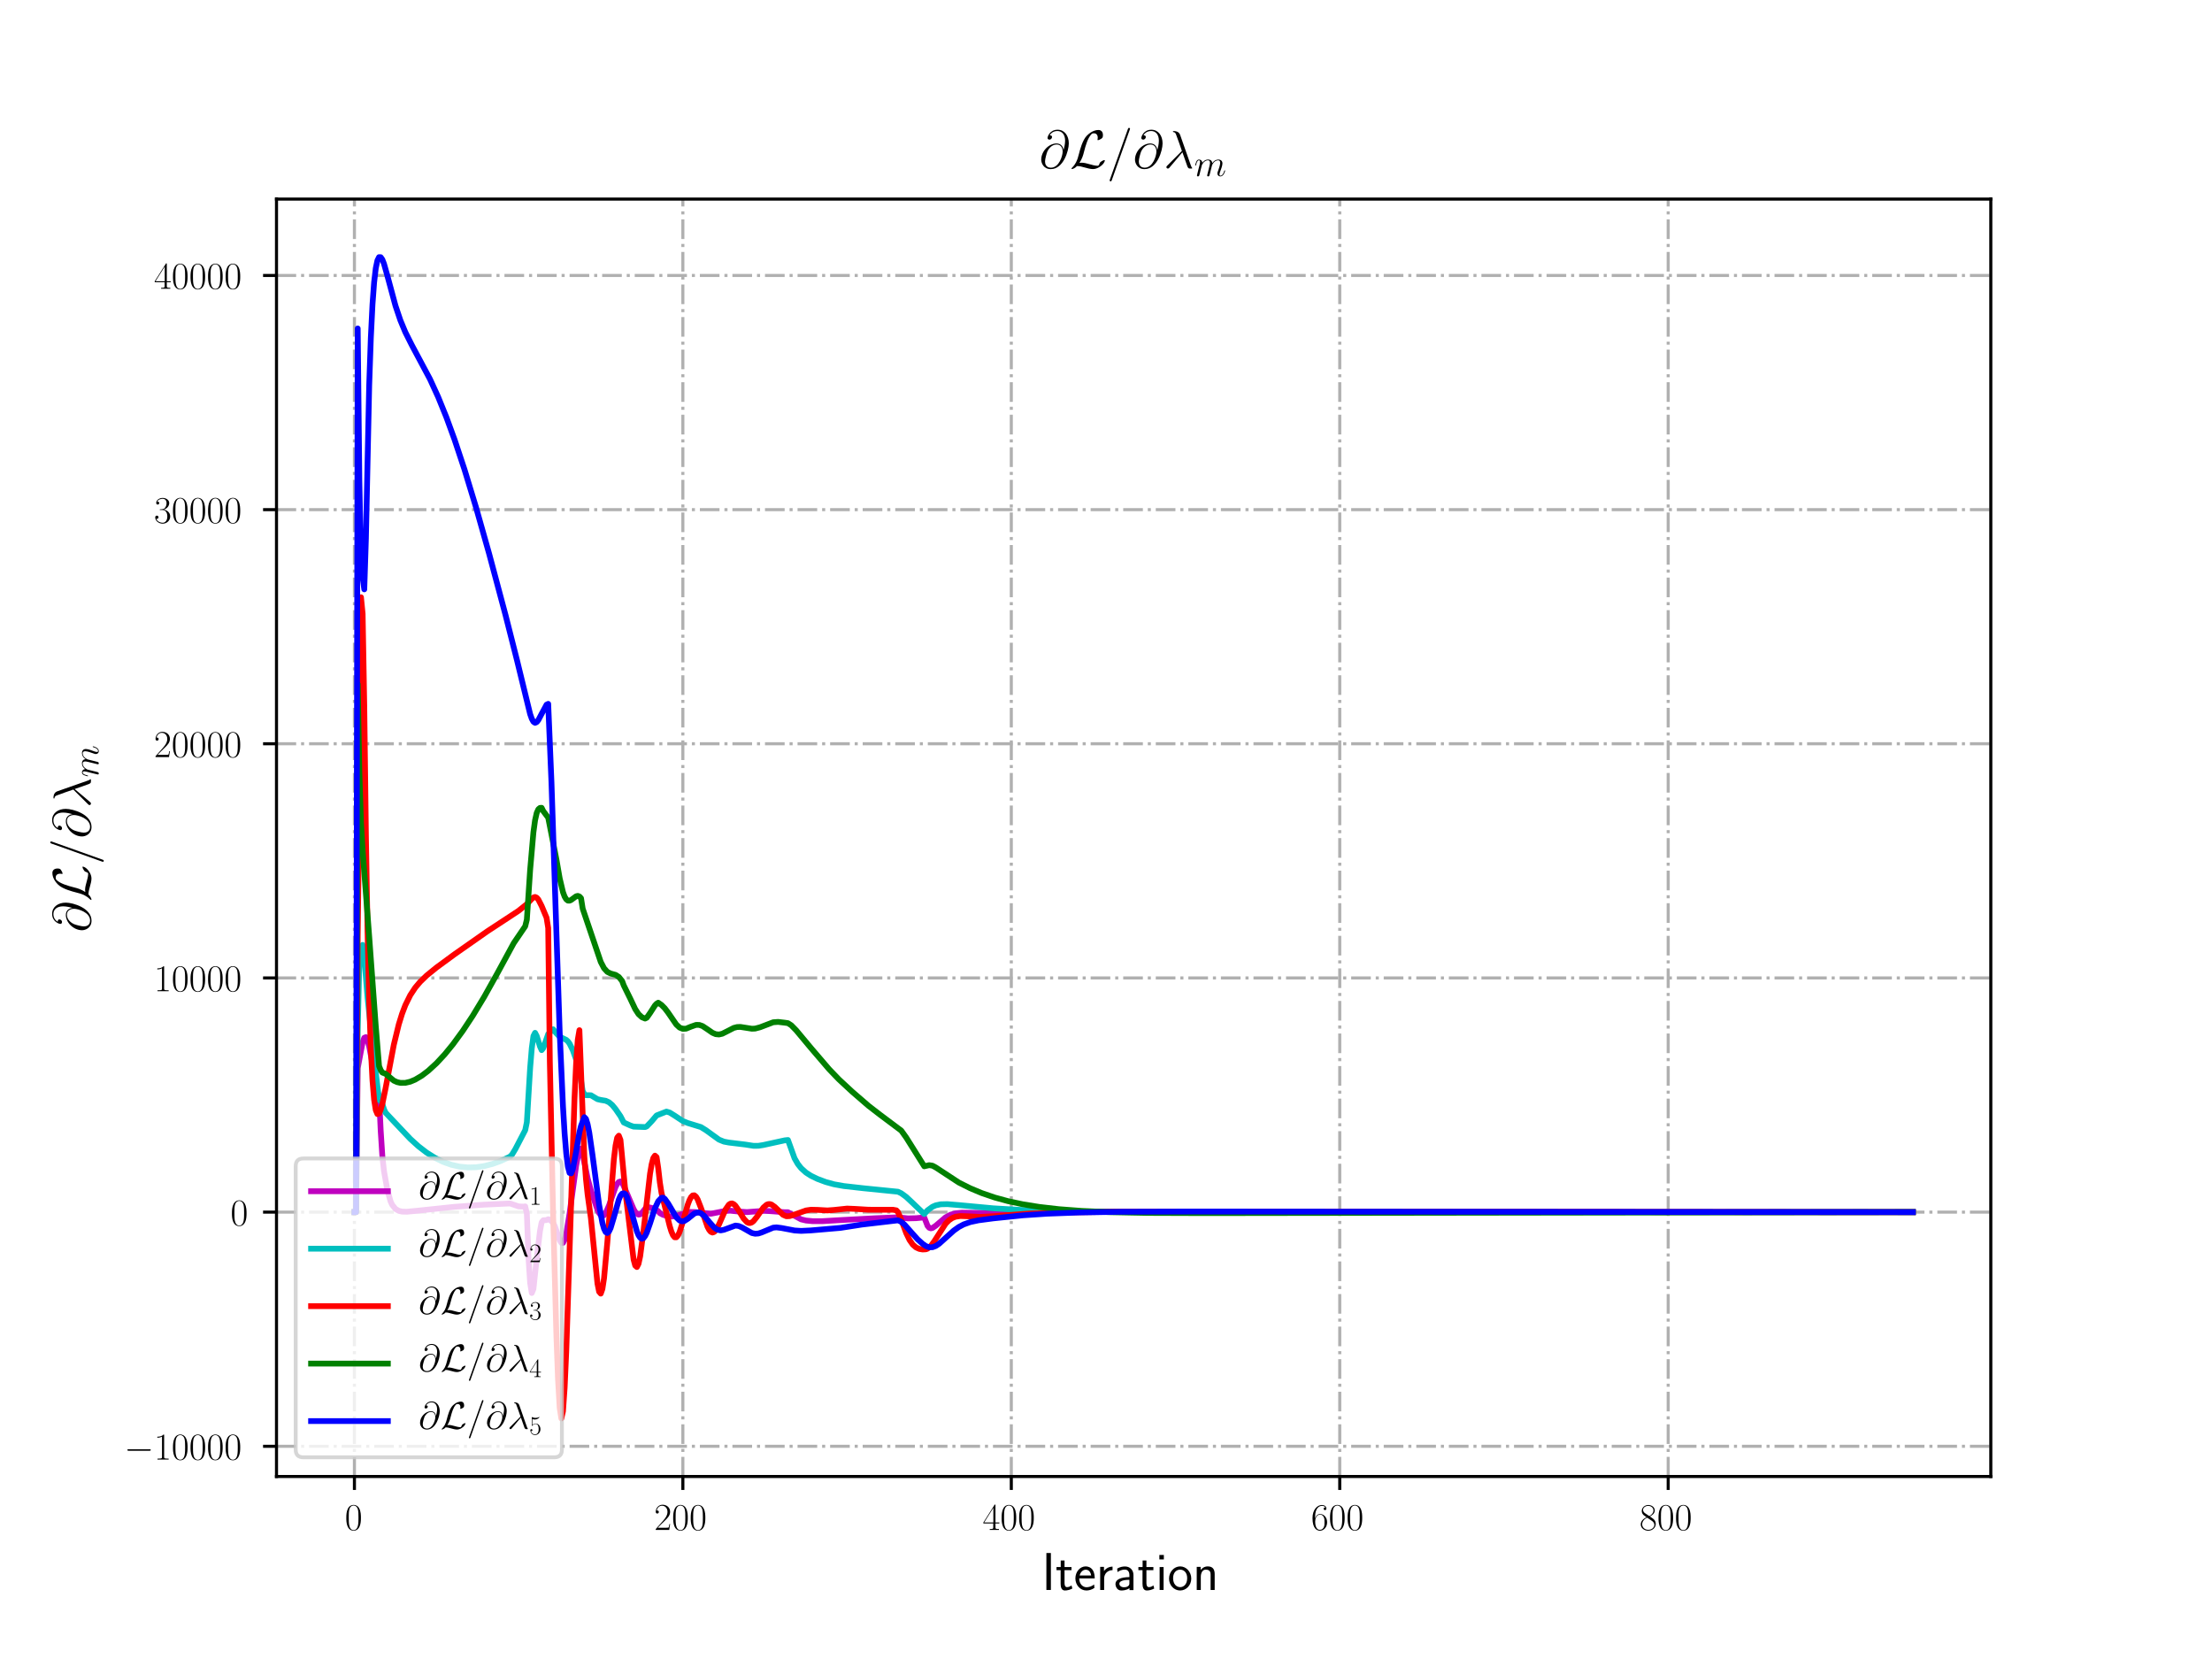 <?xml version="1.0" encoding="utf-8" standalone="no"?>
<!DOCTYPE svg PUBLIC "-//W3C//DTD SVG 1.1//EN"
  "http://www.w3.org/Graphics/SVG/1.1/DTD/svg11.dtd">
<!-- Created with matplotlib (http://matplotlib.org/) -->
<svg height="432pt" version="1.1" viewBox="0 0 576 432" width="576pt" xmlns="http://www.w3.org/2000/svg" xmlns:xlink="http://www.w3.org/1999/xlink">
 <defs>
  <style type="text/css">
*{stroke-linecap:butt;stroke-linejoin:round;}
  </style>
 </defs>
 <g id="figure_1">
  <g id="patch_1">
   <path d="M 0 432 
L 576 432 
L 576 0 
L 0 0 
z
" style="fill:#ffffff;"/>
  </g>
  <g id="axes_1">
   <g id="patch_2">
    <path d="M 72 384.48 
L 518.4 384.48 
L 518.4 51.84 
L 72 51.84 
z
" style="fill:#ffffff;"/>
   </g>
   <g id="matplotlib.axis_1">
    <g id="xtick_1">
     <g id="line2d_1">
      <path clip-path="url(#p1204750f89)" d="M 92.291 384.48 
L 92.291 51.84 
" style="fill:none;stroke:#b0b0b0;stroke-dasharray:5.12,1.28,0.8,1.28;stroke-dashoffset:0;stroke-width:0.8;"/>
     </g>
     <g id="line2d_2">
      <defs>
       <path d="M 0 0 
L 0 3.5 
" id="m8ed43dcbc0" style="stroke:#000000;stroke-width:0.8;"/>
      </defs>
      <g>
       <use style="stroke:#000000;stroke-width:0.8;" x="92.291" xlink:href="#m8ed43dcbc0" y="384.48"/>
      </g>
     </g>
     <g id="text_1">
      <!-- $0$ -->
      <defs>
       <path d="M 42 31.641 
C 42 37.75 41.906 48.125 37.703 56.109 
C 34 63.109 28.094 65.594 22.906 65.594 
C 18.094 65.594 12 63.406 8.203 56.203 
C 4.203 48.719 3.797 39.438 3.797 31.641 
C 3.797 25.953 3.906 17.281 7 9.672 
C 11.297 -0.609 19 -2 22.906 -2 
C 27.5 -2 34.5 -0.109 38.594 9.375 
C 41.594 16.281 42 24.359 42 31.641 
z
M 22.906 -0.406 
C 16.5 -0.406 12.703 5.078 11.297 12.688 
C 10.203 18.562 10.203 27.156 10.203 32.75 
C 10.203 40.438 10.203 46.828 11.5 52.922 
C 13.406 61.391 19 64 22.906 64 
C 27 64 32.297 61.297 34.203 53.125 
C 35.5 47.438 35.594 40.734 35.594 32.75 
C 35.594 26.25 35.594 18.266 34.406 12.375 
C 32.297 1.484 26.406 -0.406 22.906 -0.406 
z
" id="CMR17-48"/>
      </defs>
      <g transform="translate(89.8 398.398)scale(0.1 -0.1)">
       <use transform="scale(0.996)" xlink:href="#CMR17-48"/>
      </g>
     </g>
    </g>
    <g id="xtick_2">
     <g id="line2d_3">
      <path clip-path="url(#p1204750f89)" d="M 177.816 384.48 
L 177.816 51.84 
" style="fill:none;stroke:#b0b0b0;stroke-dasharray:5.12,1.28,0.8,1.28;stroke-dashoffset:0;stroke-width:0.8;"/>
     </g>
     <g id="line2d_4">
      <g>
       <use style="stroke:#000000;stroke-width:0.8;" x="177.816" xlink:href="#m8ed43dcbc0" y="384.48"/>
      </g>
     </g>
     <g id="text_2">
      <!-- $200$ -->
      <defs>
       <path d="M 41.703 15.453 
L 39.906 15.453 
C 38.906 8.375 38.094 7.172 37.703 6.562 
C 37.203 5.766 30 5.766 28.594 5.766 
L 9.406 5.766 
C 13 9.672 20 16.75 28.5 24.953 
C 34.594 30.734 41.703 37.531 41.703 47.422 
C 41.703 59.219 32.297 66 21.797 66 
C 10.797 66 4.094 56.312 4.094 47.344 
C 4.094 43.438 7 42.938 8.203 42.938 
C 9.203 42.938 12.203 43.547 12.203 47.031 
C 12.203 50.109 9.594 51 8.203 51 
C 7.594 51 7 50.906 6.594 50.703 
C 8.5 59.219 14.297 63.406 20.406 63.406 
C 29.094 63.406 34.797 56.516 34.797 47.422 
C 34.797 38.734 29.703 31.25 24 24.75 
L 4.094 2.281 
L 4.094 0 
L 39.297 0 
z
" id="CMR17-50"/>
      </defs>
      <g transform="translate(170.344 398.398)scale(0.1 -0.1)">
       <use transform="scale(0.996)" xlink:href="#CMR17-50"/>
       <use transform="translate(45.69 0)scale(0.996)" xlink:href="#CMR17-48"/>
       <use transform="translate(91.381 0)scale(0.996)" xlink:href="#CMR17-48"/>
      </g>
     </g>
    </g>
    <g id="xtick_3">
     <g id="line2d_5">
      <path clip-path="url(#p1204750f89)" d="M 263.342 384.48 
L 263.342 51.84 
" style="fill:none;stroke:#b0b0b0;stroke-dasharray:5.12,1.28,0.8,1.28;stroke-dashoffset:0;stroke-width:0.8;"/>
     </g>
     <g id="line2d_6">
      <g>
       <use style="stroke:#000000;stroke-width:0.8;" x="263.342" xlink:href="#m8ed43dcbc0" y="384.48"/>
      </g>
     </g>
     <g id="text_3">
      <!-- $400$ -->
      <defs>
       <path d="M 33.594 64.406 
C 33.594 66.5 33.5 66.5 31.703 66.5 
L 2 19.594 
L 2 17 
L 27.797 17 
L 27.797 7.141 
C 27.797 3.5 27.594 2.5 20.594 2.5 
L 18.703 2.5 
L 18.703 0 
C 21.906 0 27.297 0 30.703 0 
C 34.094 0 39.5 0 42.703 0 
L 42.703 2.5 
L 40.797 2.5 
C 33.797 2.5 33.594 3.5 33.594 7.141 
L 33.594 17 
L 43.797 17 
L 43.797 19.594 
L 33.594 19.594 
z
M 28.094 57.859 
L 28.094 19.594 
L 4 19.594 
z
" id="CMR17-52"/>
      </defs>
      <g transform="translate(255.87 398.398)scale(0.1 -0.1)">
       <use transform="scale(0.996)" xlink:href="#CMR17-52"/>
       <use transform="translate(45.69 0)scale(0.996)" xlink:href="#CMR17-48"/>
       <use transform="translate(91.381 0)scale(0.996)" xlink:href="#CMR17-48"/>
      </g>
     </g>
    </g>
    <g id="xtick_4">
     <g id="line2d_7">
      <path clip-path="url(#p1204750f89)" d="M 348.867 384.48 
L 348.867 51.84 
" style="fill:none;stroke:#b0b0b0;stroke-dasharray:5.12,1.28,0.8,1.28;stroke-dashoffset:0;stroke-width:0.8;"/>
     </g>
     <g id="line2d_8">
      <g>
       <use style="stroke:#000000;stroke-width:0.8;" x="348.867" xlink:href="#m8ed43dcbc0" y="384.48"/>
      </g>
     </g>
     <g id="text_4">
      <!-- $600$ -->
      <defs>
       <path d="M 10.594 34 
C 10.594 57.656 21.797 63 28.297 63 
C 30.406 63 35.5 62.641 37.5 59 
C 35.906 59 32.906 59 32.906 55.516 
C 32.906 52.828 35.094 51.922 36.5 51.922 
C 37.406 51.922 40.094 52.312 40.094 55.625 
C 40.094 61.781 35.094 65.297 28.203 65.297 
C 16.297 65.297 3.797 52.969 3.797 31 
C 3.797 3.953 15.094 -2 23.094 -2 
C 32.797 -2 42 6.672 42 20.047 
C 42 32.516 33.906 41.594 23.703 41.594 
C 17.594 41.594 13.094 37.609 10.594 30.625 
z
M 23.094 0.391 
C 10.797 0.391 10.797 18.75 10.797 22.438 
C 10.797 29.625 14.203 40 23.5 40 
C 25.203 40 30.094 40 33.406 33.125 
C 35.203 29.219 35.203 25.141 35.203 20.141 
C 35.203 14.75 35.203 10.781 33.094 6.781 
C 30.906 2.672 27.703 0.391 23.094 0.391 
z
" id="CMR17-54"/>
      </defs>
      <g transform="translate(341.395 398.398)scale(0.1 -0.1)">
       <use transform="scale(0.996)" xlink:href="#CMR17-54"/>
       <use transform="translate(45.69 0)scale(0.996)" xlink:href="#CMR17-48"/>
       <use transform="translate(91.381 0)scale(0.996)" xlink:href="#CMR17-48"/>
      </g>
     </g>
    </g>
    <g id="xtick_5">
     <g id="line2d_9">
      <path clip-path="url(#p1204750f89)" d="M 434.393 384.48 
L 434.393 51.84 
" style="fill:none;stroke:#b0b0b0;stroke-dasharray:5.12,1.28,0.8,1.28;stroke-dashoffset:0;stroke-width:0.8;"/>
     </g>
     <g id="line2d_10">
      <g>
       <use style="stroke:#000000;stroke-width:0.8;" x="434.393" xlink:href="#m8ed43dcbc0" y="384.48"/>
      </g>
     </g>
     <g id="text_5">
      <!-- $800$ -->
      <defs>
       <path d="M 27.203 35.375 
C 33.5 38.547 39.906 43.328 39.906 50.984 
C 39.906 60.016 31.094 65.297 23 65.297 
C 13.906 65.297 5.906 58.734 5.906 49.688 
C 5.906 47.203 6.5 42.922 10.406 39.141 
C 11.406 38.156 15.594 35.172 18.297 33.281 
C 13.797 30.984 3.297 25.531 3.297 14.594 
C 3.297 4.359 13.094 -2 22.797 -2 
C 33.5 -2 42.5 5.656 42.5 15.781 
C 42.5 24.844 36.406 29.016 32.406 31.703 
z
M 14.094 44.094 
C 13.297 44.594 9.297 47.672 9.297 52.359 
C 9.297 58.422 15.594 63 22.797 63 
C 30.703 63 36.5 57.438 36.5 50.969 
C 36.5 41.703 26.094 36.422 25.594 36.422 
C 25.5 36.422 25.406 36.422 24.594 37.031 
z
M 32.5 23.734 
C 34 22.641 38.797 19.375 38.797 13.297 
C 38.797 5.953 31.406 0.391 23 0.391 
C 13.906 0.391 7 6.844 7 14.688 
C 7 22.547 13.094 29.094 20 32.188 
z
" id="CMR17-56"/>
      </defs>
      <g transform="translate(426.921 398.398)scale(0.1 -0.1)">
       <use transform="scale(0.996)" xlink:href="#CMR17-56"/>
       <use transform="translate(45.69 0)scale(0.996)" xlink:href="#CMR17-48"/>
       <use transform="translate(91.381 0)scale(0.996)" xlink:href="#CMR17-48"/>
      </g>
     </g>
    </g>
    <g id="text_6">
     <!-- Iteration -->
     <defs>
      <path d="M 17.094 69 
L 8.703 69 
L 8.703 0 
L 17.094 0 
z
" id="CMSS17-73"/>
      <path d="M 16.703 37 
L 29.703 37 
L 29.703 42.766 
L 16.703 42.766 
L 16.703 55 
L 9.594 55 
L 9.594 42.766 
L 1.703 42.766 
L 1.703 37 
L 9.406 37 
L 9.406 11.703 
C 9.406 6 10.703 -1 17.297 -1 
C 22.297 -1 26.906 0.391 31.297 2.688 
L 29.703 8.562 
C 27.297 6.469 24.406 5.266 21.297 5.266 
C 16.906 5.266 16.703 10.875 16.703 13.375 
z
" id="CMSS17-116"/>
      <path d="M 39.094 21.516 
C 39.094 24.844 38.906 31.297 35.703 36.641 
C 32.203 42.391 26.5 44 22.203 44 
C 11.797 44 3 34.188 3 21.484 
C 3 9.094 12.094 -1 23.594 -1 
C 28.094 -1 33.594 0.297 38.594 3.875 
C 38.594 4.281 38.406 6.469 38.297 6.562 
C 38.297 6.766 38 9.844 38 10.25 
C 33.203 6.359 27.703 5.078 23.703 5.078 
C 17.297 5.078 10.406 10.422 10.094 21.516 
z
M 10.906 27 
C 12.203 32.562 16.594 37.828 22.203 37.828 
C 23.703 37.828 30.703 37.828 32.5 27 
z
" id="CMSS17-101"/>
      <path d="M 14.906 21.297 
C 14.906 30.703 21.797 37 30.594 37 
L 30.594 43.578 
C 24.203 43.578 18.203 40.391 14.594 35.203 
L 14.594 43.094 
L 7.5 43.094 
L 7.5 0 
L 14.906 0 
z
" id="CMSS17-114"/>
      <path d="M 37.594 27.984 
C 37.594 37.375 30.906 43.875 21.906 43.875 
C 17.5 43.875 12.703 43.078 7.203 39.891 
L 7.797 33.359 
C 10.297 35.125 14.594 38 21.797 38 
C 26.906 38 30 34.062 30 27.844 
L 30 24 
C 14 24 4 19.344 4 11.344 
C 4 7.203 6.5 -1 14.797 -1 
C 16.297 -1 24.406 -1 30.203 3.391 
L 30.203 -0.297 
L 37.594 -0.297 
z
M 30 12.75 
C 30 10.953 30 8.562 27 6.781 
C 24.406 5.078 21.094 5.078 19.703 5.078 
C 14.703 5.078 11.297 7.984 11.297 11.625 
C 11.297 18.922 26.906 18.922 30 18.922 
z
" id="CMSS17-97"/>
      <path d="M 15.297 65.359 
L 6.906 65.359 
L 6.906 57 
L 15.297 57 
z
M 14.797 42.797 
L 7.406 42.797 
L 7.406 0 
L 14.797 0 
z
" id="CMSS17-105"/>
      <path d="M 44.203 21.188 
C 44.203 34 34.703 44 23.5 44 
C 12 44 2.703 33.703 2.703 21.188 
C 2.703 8.5 12.297 -1 23.406 -1 
C 34.797 -1 44.203 8.797 44.203 21.188 
z
M 23.5 5.266 
C 16.406 5.266 10.297 11.078 10.297 22 
C 10.297 33.609 17.406 37.922 23.406 37.922 
C 29.906 37.922 36.594 33.219 36.594 22 
C 36.594 10.672 30.094 5.266 23.5 5.266 
z
" id="CMSS17-111"/>
      <path d="M 40.906 29.328 
C 40.906 35.672 39.406 44 28.094 44 
C 21.703 44 17.5 40.719 14.703 37.328 
L 14.703 43.094 
L 7.406 43.094 
L 7.406 0 
L 15 0 
L 15 24.359 
C 15 30.688 17.406 37.938 24.203 37.938 
C 33 37.938 33.297 32 33.297 28.578 
L 33.297 0 
L 40.906 0 
z
" id="CMSS17-110"/>
     </defs>
     <g transform="translate(271.264 414.022)scale(0.14 -0.14)">
      <use transform="scale(0.996)" xlink:href="#CMSS17-73"/>
      <use transform="translate(25.784 0)scale(0.996)" xlink:href="#CMSS17-116"/>
      <use transform="translate(59.615 0)scale(0.996)" xlink:href="#CMSS17-101"/>
      <use transform="translate(101.254 0)scale(0.996)" xlink:href="#CMSS17-114"/>
      <use transform="translate(133.164 0)scale(0.996)" xlink:href="#CMSS17-97"/>
      <use transform="translate(178.086 0)scale(0.996)" xlink:href="#CMSS17-116"/>
      <use transform="translate(211.918 0)scale(0.996)" xlink:href="#CMSS17-105"/>
      <use transform="translate(234.098 0)scale(0.996)" xlink:href="#CMSS17-111"/>
      <use transform="translate(280.942 0)scale(0.996)" xlink:href="#CMSS17-110"/>
     </g>
    </g>
   </g>
   <g id="matplotlib.axis_2">
    <g id="ytick_1">
     <g id="line2d_11">
      <path clip-path="url(#p1204750f89)" d="M 72 376.606 
L 518.4 376.606 
" style="fill:none;stroke:#b0b0b0;stroke-dasharray:5.12,1.28,0.8,1.28;stroke-dashoffset:0;stroke-width:0.8;"/>
     </g>
     <g id="line2d_12">
      <defs>
       <path d="M 0 0 
L -3.5 0 
" id="m16c7f0d819" style="stroke:#000000;stroke-width:0.8;"/>
      </defs>
      <g>
       <use style="stroke:#000000;stroke-width:0.8;" x="72" xlink:href="#m16c7f0d819" y="376.606"/>
      </g>
     </g>
     <g id="text_7">
      <!-- $-10000$ -->
      <defs>
       <path d="M 65.906 23 
C 67.594 23 69.406 23 69.406 25 
C 69.406 27 67.594 27 65.906 27 
L 11.797 27 
C 10.094 27 8.297 27 8.297 25 
C 8.297 23 10.094 23 11.797 23 
z
" id="CMSY10-0"/>
       <path d="M 26.594 63.406 
C 26.594 65.5 26.5 65.5 25.094 65.5 
C 21.203 61.188 15.297 59.797 9.703 59.797 
C 9.406 59.797 8.906 59.797 8.797 59.5 
C 8.703 59.297 8.703 59.094 8.703 57 
C 11.797 57 17 57.594 21 59.984 
L 21 7.203 
C 21 3.688 20.797 2.5 12.203 2.5 
L 9.203 2.5 
L 9.203 0 
C 14 0 19 0 23.797 0 
C 28.594 0 33.594 0 38.406 0 
L 38.406 2.5 
L 35.406 2.5 
C 26.797 2.5 26.594 3.594 26.594 7.156 
z
" id="CMR17-49"/>
      </defs>
      <g transform="translate(32.345 380.065)scale(0.1 -0.1)">
       <use transform="scale(0.996)" xlink:href="#CMSY10-0"/>
       <use transform="translate(77.487 0)scale(0.996)" xlink:href="#CMR17-49"/>
       <use transform="translate(123.178 0)scale(0.996)" xlink:href="#CMR17-48"/>
       <use transform="translate(168.868 0)scale(0.996)" xlink:href="#CMR17-48"/>
       <use transform="translate(214.559 0)scale(0.996)" xlink:href="#CMR17-48"/>
       <use transform="translate(260.249 0)scale(0.996)" xlink:href="#CMR17-48"/>
      </g>
     </g>
    </g>
    <g id="ytick_2">
     <g id="line2d_13">
      <path clip-path="url(#p1204750f89)" d="M 72 315.631 
L 518.4 315.631 
" style="fill:none;stroke:#b0b0b0;stroke-dasharray:5.12,1.28,0.8,1.28;stroke-dashoffset:0;stroke-width:0.8;"/>
     </g>
     <g id="line2d_14">
      <g>
       <use style="stroke:#000000;stroke-width:0.8;" x="72" xlink:href="#m16c7f0d819" y="315.631"/>
      </g>
     </g>
     <g id="text_8">
      <!-- $0$ -->
      <g transform="translate(60.019 319.09)scale(0.1 -0.1)">
       <use transform="scale(0.996)" xlink:href="#CMR17-48"/>
      </g>
     </g>
    </g>
    <g id="ytick_3">
     <g id="line2d_15">
      <path clip-path="url(#p1204750f89)" d="M 72 254.656 
L 518.4 254.656 
" style="fill:none;stroke:#b0b0b0;stroke-dasharray:5.12,1.28,0.8,1.28;stroke-dashoffset:0;stroke-width:0.8;"/>
     </g>
     <g id="line2d_16">
      <g>
       <use style="stroke:#000000;stroke-width:0.8;" x="72" xlink:href="#m16c7f0d819" y="254.656"/>
      </g>
     </g>
     <g id="text_9">
      <!-- $10000$ -->
      <g transform="translate(40.093 258.115)scale(0.1 -0.1)">
       <use transform="scale(0.996)" xlink:href="#CMR17-49"/>
       <use transform="translate(45.69 0)scale(0.996)" xlink:href="#CMR17-48"/>
       <use transform="translate(91.381 0)scale(0.996)" xlink:href="#CMR17-48"/>
       <use transform="translate(137.071 0)scale(0.996)" xlink:href="#CMR17-48"/>
       <use transform="translate(182.762 0)scale(0.996)" xlink:href="#CMR17-48"/>
      </g>
     </g>
    </g>
    <g id="ytick_4">
     <g id="line2d_17">
      <path clip-path="url(#p1204750f89)" d="M 72 193.68 
L 518.4 193.68 
" style="fill:none;stroke:#b0b0b0;stroke-dasharray:5.12,1.28,0.8,1.28;stroke-dashoffset:0;stroke-width:0.8;"/>
     </g>
     <g id="line2d_18">
      <g>
       <use style="stroke:#000000;stroke-width:0.8;" x="72" xlink:href="#m16c7f0d819" y="193.68"/>
      </g>
     </g>
     <g id="text_10">
      <!-- $20000$ -->
      <g transform="translate(40.093 197.14)scale(0.1 -0.1)">
       <use transform="scale(0.996)" xlink:href="#CMR17-50"/>
       <use transform="translate(45.69 0)scale(0.996)" xlink:href="#CMR17-48"/>
       <use transform="translate(91.381 0)scale(0.996)" xlink:href="#CMR17-48"/>
       <use transform="translate(137.071 0)scale(0.996)" xlink:href="#CMR17-48"/>
       <use transform="translate(182.762 0)scale(0.996)" xlink:href="#CMR17-48"/>
      </g>
     </g>
    </g>
    <g id="ytick_5">
     <g id="line2d_19">
      <path clip-path="url(#p1204750f89)" d="M 72 132.705 
L 518.4 132.705 
" style="fill:none;stroke:#b0b0b0;stroke-dasharray:5.12,1.28,0.8,1.28;stroke-dashoffset:0;stroke-width:0.8;"/>
     </g>
     <g id="line2d_20">
      <g>
       <use style="stroke:#000000;stroke-width:0.8;" x="72" xlink:href="#m16c7f0d819" y="132.705"/>
      </g>
     </g>
     <g id="text_11">
      <!-- $30000$ -->
      <defs>
       <path d="M 22.094 33.703 
C 31 33.703 34.906 25.969 34.906 17.031 
C 34.906 5 28.5 0.391 22.703 0.391 
C 17.406 0.391 8.797 3.031 6.094 10.828 
C 6.594 10.625 7.094 10.625 7.594 10.625 
C 10 10.625 11.797 12.219 11.797 14.812 
C 11.797 17.703 9.594 19 7.594 19 
C 5.906 19 3.297 18.203 3.297 14.469 
C 3.297 5.234 12.297 -2 22.906 -2 
C 34 -2 42.5 6.719 42.5 16.953 
C 42.5 26.672 34.5 33.703 25 34.797 
C 32.594 36.375 39.906 43.062 39.906 52.016 
C 39.906 59.688 32 65.297 23 65.297 
C 13.906 65.297 5.906 59.828 5.906 52.016 
C 5.906 48.594 8.5 48 9.797 48 
C 11.906 48 13.703 49.297 13.703 51.891 
C 13.703 54.469 11.906 55.766 9.797 55.766 
C 9.406 55.766 8.906 55.766 8.5 55.578 
C 11.406 61.859 19.297 63 22.797 63 
C 26.297 63 32.906 61.328 32.906 51.875 
C 32.906 49.109 32.5 44.188 29.094 39.844 
C 26.094 36 22.703 36 19.406 35.688 
C 18.906 35.688 16.594 35.453 16.203 35.453 
C 15.5 35.359 15.094 35.266 15.094 34.5 
C 15.094 33.797 15.203 33.703 17.203 33.703 
z
" id="CMR17-51"/>
      </defs>
      <g transform="translate(40.093 136.164)scale(0.1 -0.1)">
       <use transform="scale(0.996)" xlink:href="#CMR17-51"/>
       <use transform="translate(45.69 0)scale(0.996)" xlink:href="#CMR17-48"/>
       <use transform="translate(91.381 0)scale(0.996)" xlink:href="#CMR17-48"/>
       <use transform="translate(137.071 0)scale(0.996)" xlink:href="#CMR17-48"/>
       <use transform="translate(182.762 0)scale(0.996)" xlink:href="#CMR17-48"/>
      </g>
     </g>
    </g>
    <g id="ytick_6">
     <g id="line2d_21">
      <path clip-path="url(#p1204750f89)" d="M 72 71.73 
L 518.4 71.73 
" style="fill:none;stroke:#b0b0b0;stroke-dasharray:5.12,1.28,0.8,1.28;stroke-dashoffset:0;stroke-width:0.8;"/>
     </g>
     <g id="line2d_22">
      <g>
       <use style="stroke:#000000;stroke-width:0.8;" x="72" xlink:href="#m16c7f0d819" y="71.73"/>
      </g>
     </g>
     <g id="text_12">
      <!-- $40000$ -->
      <g transform="translate(40.093 75.189)scale(0.1 -0.1)">
       <use transform="scale(0.996)" xlink:href="#CMR17-52"/>
       <use transform="translate(45.69 0)scale(0.996)" xlink:href="#CMR17-48"/>
       <use transform="translate(91.381 0)scale(0.996)" xlink:href="#CMR17-48"/>
       <use transform="translate(137.071 0)scale(0.996)" xlink:href="#CMR17-48"/>
       <use transform="translate(182.762 0)scale(0.996)" xlink:href="#CMR17-48"/>
      </g>
     </g>
    </g>
    <g id="text_13">
     <!-- $\partial \mathcal{L}/ \partial \lambda_{m}$ -->
     <defs>
      <path d="M 45.406 33.516 
C 44.797 39.125 41.297 45.859 32.297 45.859 
C 18.203 45.859 3.797 31.516 3.797 15.562 
C 3.797 9.438 8 -2.094 21.594 -2.094 
C 45.203 -2.094 55.297 32.297 55.297 46 
C 55.297 60.406 47.203 71.5 34.406 71.5 
C 19.906 71.5 15.594 58.797 15.594 56.094 
C 15.594 55.203 16.203 53 19 53 
C 22.5 53 24 56.203 24 57.906 
C 24 61 20.906 61 19.594 61 
C 23.703 68.406 31.297 69.094 34 69.094 
C 42.797 69.094 48.406 62.109 48.406 50.969 
C 48.406 44.578 46.5 37.188 45.5 33.516 
z
M 21.906 0.594 
C 12.5 0.594 10.906 8.031 10.906 12.25 
C 10.906 16.656 13.703 27 15.203 30.703 
C 16.5 33.719 22.203 43.859 32.594 43.859 
C 41.703 43.859 43.797 35.922 43.797 30.516 
C 43.797 23.078 37.297 0.594 21.906 0.594 
z
" id="CMMI12-64"/>
      <path d="M 18 9.531 
C 23.406 17.984 25.094 24.406 26.406 29.734 
C 29.906 43.594 33.703 55.656 39.906 62.578 
C 41.094 63.906 41.906 64.797 45.094 64.797 
C 52 64.797 52.203 57.875 52.203 56.453 
C 52.203 54.656 51.703 53.234 51.703 52.734 
C 51.703 52.031 52.297 52.031 52.406 52.031 
C 54 52.031 56.703 53.141 59.203 54.953 
C 61 56.359 61.906 57.359 61.906 61.469 
C 61.906 66.891 59.094 71 53.5 71 
C 50.297 71 41.5 70.203 31.703 60.25 
C 23.703 52.016 19 33.938 17.094 26.406 
C 15.297 19.5 14.5 16.375 11.5 10.344 
C 10.797 9.156 8.203 4.734 6.797 3.422 
C 4.094 0.922 3.094 -0.891 3.094 -1.391 
C 3.094 -1.594 3.297 -2 4 -2 
C 4.406 -2 6.5 -1.594 9.094 0.078 
C 10.797 1.062 11 1.25 13.297 3.609 
C 18.297 3.609 21.797 2.703 28.094 0.906 
C 33.203 -0.5 38.297 -2 43.406 -2 
C 51.5 -2 59.703 4.125 62.906 8.531 
C 64.906 11.234 65.5 13.75 65.5 14.047 
C 65.5 14.75 64.906 14.75 64.797 14.75 
C 63.203 14.75 60.797 13.656 59.094 12.438 
C 56.406 10.734 56.203 10.141 55.594 8.422 
C 55.094 6.812 54.5 6.016 54.094 5.406 
C 53.297 4.203 53.203 4.203 51.703 4.203 
C 46.906 4.203 41.906 5.719 35.297 7.516 
C 32.5 8.312 27 9.938 22 9.938 
C 20.703 9.938 19.297 9.828 18 9.531 
z
" id="CMSY10-76"/>
      <path d="M 42.906 71.281 
C 42.906 71.391 43.5 72.906 43.5 73.094 
C 43.5 74.297 42.5 75 41.703 75 
C 41.203 75 40.297 75 39.5 72.797 
L 6 -21.297 
C 6 -21.406 5.406 -22.891 5.406 -23.094 
C 5.406 -24.297 6.406 -25 7.203 -25 
C 7.797 -25 8.703 -24.891 9.406 -22.797 
z
" id="CMMI12-61"/>
      <path d="M 30.906 61.953 
C 28.406 69 20.5 69 19.203 69 
C 18.594 69 17.5 69 17.5 68 
C 17.5 67.219 18.094 67.109 18.594 67.016 
C 20.094 66.812 21.297 66.609 22.906 63.75 
C 23.906 61.859 34.203 32.172 34.203 31.969 
C 34.203 31.875 34.094 31.766 33.297 30.969 
L 7.297 4.859 
C 6.094 3.656 5.297 2.859 5.297 1.594 
C 5.297 0.188 6.5 -1 8.094 -1 
C 8.5 -1 9.594 -0.797 10.203 -0.203 
C 11.797 1.281 26.094 18.656 35.203 29.391 
C 37.797 21.609 41 12.453 44.094 4.078 
C 44.594 2.594 45.094 1.188 46.5 -0.094 
C 47.5 -1 47.703 -1 50.5 -1 
L 52.406 -1 
C 52.797 -1 53.5 -1 53.5 -0.203 
C 53.5 0.203 53.406 0.297 53 0.703 
C 52.094 1.797 51.406 3.578 51 4.781 
z
" id="CMMI12-21"/>
      <path d="M 20.594 29.234 
C 20.797 29.844 23.297 34.828 27 38.016 
C 29.594 40.406 33 42.016 36.906 42.016 
C 40.906 42.016 42.297 39.016 42.297 35.031 
C 42.297 34.422 42.297 32.438 41.094 27.734 
L 38.594 17.469 
C 37.797 14.469 35.906 7.078 35.703 5.984 
C 35.297 4.484 34.703 1.891 34.703 1.5 
C 34.703 0.094 35.797 -1 37.297 -1 
C 40.297 -1 40.797 1.297 41.703 4.891 
L 47.703 28.734 
C 47.906 29.531 53.094 42.016 64.094 42.016 
C 68.094 42.016 69.5 39.016 69.5 35.031 
C 69.5 29.438 65.594 18.562 63.406 12.578 
C 62.5 10.172 62 8.875 62 7.078 
C 62 2.594 65.094 -1 69.906 -1 
C 79.203 -1 82.703 13.672 82.703 14.266 
C 82.703 14.766 82.297 15.172 81.703 15.172 
C 80.797 15.172 80.703 14.875 80.203 13.172 
C 77.906 5.188 74.203 1 70.203 1 
C 69.203 1 67.594 1 67.594 4.203 
C 67.594 6.812 68.797 10 69.203 11.094 
C 71 15.906 75.5 27.703 75.5 33.516 
C 75.5 39.5 72 44 64.406 44 
C 57.703 44 52.297 40.219 48.297 34.328 
C 48 39.719 44.703 44 37.203 44 
C 28.297 44 23.594 37.734 21.797 35.234 
C 21.5 40.906 17.406 44 13 44 
C 10.094 44 7.797 42.609 5.906 38.812 
C 4.094 35.219 2.703 29.141 2.703 28.734 
C 2.703 28.344 3.094 27.844 3.797 27.844 
C 4.594 27.844 4.703 27.938 5.297 30.234 
C 6.797 36.125 8.703 42.016 12.703 42.016 
C 15 42.016 15.797 40.406 15.797 37.422 
C 15.797 35.219 14.797 31.328 14.094 28.234 
L 11.297 17.469 
C 10.906 15.562 9.797 11.078 9.297 9.281 
C 8.594 6.688 7.5 2 7.5 1.5 
C 7.5 0.094 8.594 -1 10.094 -1 
C 11.297 -1 12.703 -0.406 13.5 1.094 
C 13.703 1.594 14.594 5.094 15.094 7.078 
L 17.297 16.062 
z
" id="CMMI12-109"/>
     </defs>
     <g transform="translate(25.633 242.756)rotate(-90)scale(0.14 -0.14)">
      <use transform="translate(0 14.944)scale(0.996)" xlink:href="#CMMI12-64"/>
      <use transform="translate(56.916 14.944)scale(0.996)" xlink:href="#CMSY10-76"/>
      <use transform="translate(125.63 14.944)scale(0.996)" xlink:href="#CMMI12-61"/>
      <use transform="translate(174.405 14.944)scale(0.996)" xlink:href="#CMMI12-64"/>
      <use transform="translate(231.321 14.944)scale(0.996)" xlink:href="#CMMI12-21"/>
      <use transform="translate(288.225 0)scale(0.697)" xlink:href="#CMMI12-109"/>
     </g>
    </g>
   </g>
   <g id="line2d_23">
    <path clip-path="url(#p1204750f89)" d="M 92.291 315.631 
L 92.719 315.631 
L 93.146 278.153 
L 94.429 271.366 
L 94.857 270.238 
L 95.284 270.066 
L 95.712 270.912 
L 96.14 272.495 
L 96.995 277.008 
L 98.278 284.379 
L 98.705 285.316 
L 99.133 294.441 
L 99.561 301.037 
L 99.988 304.927 
L 100.843 309.767 
L 101.699 312.827 
L 102.126 313.736 
L 102.982 314.799 
L 103.837 315.3 
L 104.692 315.498 
L 105.975 315.527 
L 108.541 315.286 
L 118.376 314.251 
L 126.073 313.689 
L 132.488 313.396 
L 132.915 313.412 
L 135.054 314.145 
L 136.337 314.205 
L 136.764 314.138 
L 137.192 316.053 
L 137.619 327.528 
L 138.047 334.055 
L 138.475 336.695 
L 138.902 335.669 
L 139.758 327.7 
L 140.613 320.53 
L 141.04 318.298 
L 141.468 317.756 
L 142.323 317.701 
L 142.751 317.484 
L 143.179 317.604 
L 144.034 318.445 
L 144.461 319.259 
L 145.744 322.958 
L 146.172 323.64 
L 146.6 323.638 
L 147.027 322.843 
L 147.455 321.247 
L 148.31 316.063 
L 150.021 303.523 
L 150.448 301.277 
L 150.876 299.76 
L 151.303 299.079 
L 151.731 300.513 
L 153.014 306.835 
L 153.869 309.974 
L 155.58 315.012 
L 156.007 315.886 
L 156.435 316.445 
L 156.863 316.64 
L 157.29 316.453 
L 157.718 315.901 
L 158.573 313.924 
L 160.284 309.083 
L 160.711 308.275 
L 161.139 307.785 
L 161.567 307.653 
L 161.994 307.89 
L 162.849 309.818 
L 164.988 314.851 
L 165.415 315.583 
L 165.843 316.07 
L 166.27 316.283 
L 166.698 316.212 
L 167.126 315.874 
L 168.409 314.231 
L 170.119 314.651 
L 170.974 315.104 
L 171.402 315.39 
L 171.83 315.901 
L 172.685 316.341 
L 173.968 316.731 
L 174.823 316.789 
L 176.106 316.591 
L 179.527 315.604 
L 180.81 315.611 
L 185.086 316.058 
L 186.797 315.728 
L 188.935 315.303 
L 190.218 315.261 
L 192.356 315.484 
L 194.494 315.63 
L 196.632 315.466 
L 199.198 315.287 
L 201.336 315.431 
L 204.329 315.668 
L 205.184 315.664 
L 208.605 317.519 
L 209.888 317.824 
L 211.599 317.988 
L 214.165 317.988 
L 218.869 317.71 
L 227.849 317.232 
L 233.836 316.989 
L 236.401 317.264 
L 238.539 317.213 
L 240.678 317.014 
L 241.533 319.217 
L 241.96 319.705 
L 242.388 319.855 
L 242.816 319.763 
L 243.671 319.172 
L 246.237 316.985 
L 247.52 316.312 
L 248.802 315.945 
L 250.513 315.774 
L 253.506 315.812 
L 258.21 315.821 
L 275.743 315.554 
L 300.545 315.537 
L 433.965 315.63 
L 498.109 315.631 
L 498.109 315.631 
" style="fill:none;stroke:#bf00bf;stroke-linecap:square;stroke-width:1.5;"/>
   </g>
   <g id="line2d_24">
    <path clip-path="url(#p1204750f89)" d="M 92.291 315.631 
L 92.719 315.631 
L 93.146 268.626 
L 93.574 250.269 
L 94.001 246.892 
L 94.429 246.052 
L 94.857 249.303 
L 95.712 259.729 
L 96.995 272.047 
L 98.705 286.444 
L 99.133 286.417 
L 99.561 287.465 
L 99.988 288.832 
L 100.416 289.754 
L 101.271 290.663 
L 102.982 292.479 
L 106.83 296.554 
L 108.968 298.496 
L 111.107 300.141 
L 113.245 301.487 
L 115.383 302.538 
L 117.521 303.303 
L 119.659 303.786 
L 121.797 303.998 
L 123.935 303.947 
L 126.073 303.643 
L 128.212 303.099 
L 130.35 302.329 
L 132.488 301.347 
L 132.915 301.091 
L 133.343 300.636 
L 134.198 299.22 
L 136.764 294.291 
L 137.192 292.222 
L 138.047 278.117 
L 138.475 272.958 
L 138.902 269.773 
L 139.33 268.948 
L 139.758 269.771 
L 140.613 272.495 
L 141.04 273.449 
L 141.468 272.918 
L 142.751 269.267 
L 143.179 268.891 
L 143.606 268.188 
L 144.034 268.025 
L 144.889 269.08 
L 145.744 269.97 
L 146.6 270.369 
L 147.455 270.786 
L 147.882 271.175 
L 148.31 271.745 
L 149.165 273.481 
L 150.021 275.909 
L 150.876 278.752 
L 151.731 284.091 
L 152.159 284.92 
L 152.586 285.183 
L 153.869 285.197 
L 155.58 286.224 
L 156.435 286.423 
L 157.718 286.636 
L 158.573 287.025 
L 159.428 287.749 
L 160.284 288.786 
L 161.567 290.652 
L 162.422 292.288 
L 164.132 293.075 
L 164.988 293.369 
L 167.981 293.483 
L 168.409 293.318 
L 169.691 291.976 
L 170.974 290.459 
L 173.54 289.456 
L 174.395 289.711 
L 175.678 290.507 
L 177.816 291.919 
L 179.099 292.435 
L 182.52 293.486 
L 183.803 294.285 
L 187.224 296.756 
L 188.507 297.276 
L 189.79 297.519 
L 194.066 298.036 
L 196.204 298.368 
L 197.487 298.362 
L 198.77 298.16 
L 204.329 296.946 
L 205.184 296.854 
L 206.895 301.609 
L 207.75 303.099 
L 208.605 304.185 
L 209.888 305.343 
L 211.171 306.168 
L 212.882 306.995 
L 215.02 307.792 
L 217.158 308.382 
L 219.724 308.841 
L 224.855 309.419 
L 233.836 310.322 
L 234.691 310.734 
L 235.974 311.668 
L 237.684 313.273 
L 240.678 316.141 
L 241.533 315.166 
L 242.816 314.239 
L 243.671 313.866 
L 244.954 313.596 
L 246.664 313.552 
L 249.658 313.8 
L 258.638 314.64 
L 266.335 315.09 
L 275.743 315.401 
L 288.999 315.598 
L 311.236 315.674 
L 462.616 315.631 
L 498.109 315.631 
L 498.109 315.631 
" style="fill:none;stroke:#00bfbf;stroke-linecap:square;stroke-width:1.5;"/>
   </g>
   <g id="line2d_25">
    <path clip-path="url(#p1204750f89)" d="M 92.291 315.631 
L 92.719 315.631 
L 93.146 243.585 
L 93.574 208.872 
L 94.001 155.523 
L 94.429 159.834 
L 94.857 183.973 
L 95.284 217.729 
L 95.712 242.674 
L 96.14 260.687 
L 96.567 273.143 
L 96.995 281.35 
L 97.422 286.384 
L 97.85 289.084 
L 98.278 290.097 
L 98.705 289.941 
L 99.133 288.971 
L 99.561 287.475 
L 100.416 283.327 
L 102.554 272.041 
L 103.837 266.762 
L 104.692 263.997 
L 105.547 261.751 
L 106.83 259.148 
L 108.113 257.199 
L 109.396 255.671 
L 111.107 254.017 
L 113.672 251.93 
L 118.376 248.477 
L 126.929 242.488 
L 132.915 238.563 
L 135.054 237.15 
L 137.192 235.434 
L 138.475 234.067 
L 138.902 233.707 
L 139.33 233.57 
L 139.758 233.747 
L 140.185 234.241 
L 141.04 235.912 
L 142.323 238.97 
L 142.751 241.646 
L 143.179 276.555 
L 144.034 316.348 
L 144.889 347.907 
L 145.317 359.332 
L 145.744 366.63 
L 146.172 369.36 
L 146.6 367.496 
L 147.027 361.406 
L 147.455 351.785 
L 148.31 325.798 
L 149.593 286.245 
L 150.021 276.911 
L 150.448 270.766 
L 150.876 268.256 
L 152.159 301.146 
L 152.586 307.02 
L 153.014 311.069 
L 153.869 317.212 
L 155.58 334.245 
L 156.007 336.359 
L 156.435 336.852 
L 156.863 335.65 
L 157.29 332.848 
L 158.145 323.528 
L 159.856 301.842 
L 160.284 298.332 
L 160.711 296.244 
L 161.139 295.732 
L 161.567 296.825 
L 162.849 310.361 
L 164.988 327.993 
L 165.415 329.557 
L 165.843 329.93 
L 166.27 329.092 
L 166.698 327.13 
L 167.553 320.641 
L 169.264 305.655 
L 169.691 303.15 
L 170.119 301.544 
L 170.547 300.925 
L 170.974 301.306 
L 171.402 304.193 
L 171.83 307.938 
L 172.257 310.647 
L 174.395 319.288 
L 174.823 320.678 
L 175.251 321.665 
L 175.678 322.178 
L 176.106 322.191 
L 176.533 321.722 
L 176.961 320.829 
L 177.816 318.148 
L 179.099 313.681 
L 179.527 312.542 
L 179.954 311.727 
L 180.382 311.291 
L 180.81 311.254 
L 181.237 311.607 
L 181.665 312.314 
L 182.52 314.512 
L 184.231 319.436 
L 184.658 320.245 
L 185.086 320.758 
L 185.514 320.949 
L 185.941 320.82 
L 186.369 320.393 
L 187.224 318.843 
L 188.935 314.94 
L 189.79 313.697 
L 190.218 313.414 
L 190.645 313.374 
L 191.073 313.567 
L 191.5 313.964 
L 192.356 315.199 
L 193.639 317.304 
L 194.494 318.239 
L 194.921 318.452 
L 195.349 318.475 
L 195.777 318.31 
L 196.204 317.975 
L 197.06 316.919 
L 198.77 314.459 
L 199.625 313.712 
L 200.053 313.551 
L 200.481 313.54 
L 200.908 313.671 
L 201.763 314.278 
L 203.902 316.33 
L 204.757 316.71 
L 205.612 316.671 
L 206.895 316.271 
L 209.888 315.201 
L 211.171 315.014 
L 212.882 315.051 
L 215.448 315.195 
L 217.158 315.07 
L 220.579 314.708 
L 222.717 314.799 
L 226.138 315.006 
L 232.553 315.022 
L 233.408 315.173 
L 233.836 315.628 
L 234.691 317.636 
L 235.974 321.091 
L 236.829 322.867 
L 237.684 324.088 
L 238.539 324.831 
L 239.395 325.218 
L 240.25 325.359 
L 241.105 325.311 
L 241.533 325.152 
L 242.388 324.446 
L 243.243 323.294 
L 246.237 318.639 
L 247.092 317.771 
L 247.947 317.184 
L 248.802 316.838 
L 250.085 316.646 
L 251.796 316.705 
L 255.217 316.876 
L 258.21 316.725 
L 268.046 316.005 
L 276.598 315.721 
L 288.999 315.546 
L 309.953 315.512 
L 477.583 315.631 
L 498.109 315.631 
L 498.109 315.631 
" style="fill:none;stroke:#ff0000;stroke-linecap:square;stroke-width:1.5;"/>
   </g>
   <g id="line2d_26">
    <path clip-path="url(#p1204750f89)" d="M 92.291 315.631 
L 92.719 315.631 
L 93.146 178.159 
L 93.574 201.03 
L 94.001 214.173 
L 94.429 221.527 
L 96.14 243.893 
L 97.85 267.237 
L 98.705 277.596 
L 99.133 278.652 
L 99.561 279.285 
L 100.416 279.622 
L 102.554 281.406 
L 103.409 281.784 
L 104.264 281.978 
L 105.547 281.97 
L 106.83 281.669 
L 108.113 281.132 
L 109.824 280.118 
L 111.534 278.82 
L 113.672 276.855 
L 115.81 274.55 
L 117.949 271.935 
L 120.514 268.423 
L 123.08 264.541 
L 126.073 259.596 
L 129.494 253.472 
L 133.771 245.599 
L 136.764 241.197 
L 137.192 239.467 
L 138.047 226.532 
L 138.902 216.724 
L 139.33 213.59 
L 139.758 211.69 
L 140.185 210.734 
L 140.613 210.376 
L 141.04 210.353 
L 141.468 211.207 
L 142.751 212.92 
L 144.889 223.807 
L 145.744 228.725 
L 146.6 232.322 
L 147.027 233.471 
L 147.455 234.187 
L 147.882 234.519 
L 148.31 234.539 
L 148.738 234.337 
L 150.021 233.391 
L 150.448 233.287 
L 150.876 233.433 
L 151.303 233.891 
L 151.731 236.608 
L 156.435 250.49 
L 157.29 252.129 
L 158.145 253.074 
L 159.001 253.497 
L 160.284 253.849 
L 161.139 254.388 
L 161.994 255.446 
L 162.422 256.592 
L 164.132 260.06 
L 165.415 262.768 
L 166.27 264.077 
L 167.126 264.873 
L 167.981 265.228 
L 168.409 265.023 
L 169.264 263.812 
L 170.547 261.819 
L 170.974 261.37 
L 171.402 261.101 
L 172.257 261.691 
L 173.112 262.552 
L 173.968 263.673 
L 176.106 266.781 
L 176.961 267.576 
L 177.816 267.921 
L 178.672 267.857 
L 179.954 267.33 
L 181.237 266.882 
L 182.093 266.886 
L 182.948 267.187 
L 184.231 268.038 
L 185.514 268.928 
L 186.369 269.294 
L 187.224 269.378 
L 188.079 269.183 
L 189.362 268.539 
L 191.073 267.663 
L 191.928 267.443 
L 192.783 267.409 
L 194.066 267.607 
L 195.777 267.878 
L 196.632 267.84 
L 197.915 267.502 
L 201.336 266.196 
L 202.619 266.103 
L 204.329 266.304 
L 205.184 266.425 
L 206.04 266.977 
L 207.323 268.284 
L 211.171 272.899 
L 215.875 278.391 
L 218.441 281.062 
L 221.862 284.237 
L 226.138 287.937 
L 229.132 290.25 
L 234.691 294.413 
L 235.974 296.204 
L 240.678 303.7 
L 241.96 303.405 
L 242.816 303.541 
L 243.671 303.998 
L 249.658 307.922 
L 252.651 309.42 
L 255.644 310.673 
L 259.066 311.843 
L 262.487 312.774 
L 266.335 313.593 
L 270.611 314.279 
L 275.743 314.868 
L 281.73 315.321 
L 288.999 315.642 
L 298.835 315.838 
L 313.802 315.888 
L 498.109 315.631 
L 498.109 315.631 
" style="fill:none;stroke:#008000;stroke-linecap:square;stroke-width:1.5;"/>
   </g>
   <g id="line2d_27">
    <path clip-path="url(#p1204750f89)" d="M 92.291 315.631 
L 92.719 315.631 
L 93.146 85.531 
L 93.574 125.103 
L 94.001 146.028 
L 94.429 150.328 
L 94.857 153.464 
L 95.284 140.17 
L 96.14 100.262 
L 96.567 87.91 
L 96.995 79.277 
L 97.422 73.492 
L 97.85 69.857 
L 98.278 67.822 
L 98.705 66.96 
L 99.133 66.97 
L 99.561 67.581 
L 99.988 68.679 
L 100.843 71.702 
L 102.982 79.62 
L 104.264 83.423 
L 105.547 86.503 
L 107.258 89.908 
L 111.962 98.716 
L 114.1 103.389 
L 116.238 108.658 
L 118.376 114.509 
L 120.942 122.227 
L 123.935 132.055 
L 127.356 144.143 
L 131.633 160.142 
L 134.626 171.926 
L 138.047 185.951 
L 138.475 187.155 
L 138.902 187.943 
L 139.33 188.225 
L 139.758 188.04 
L 140.185 187.51 
L 141.04 185.881 
L 142.323 183.499 
L 142.751 183.285 
L 143.606 203.841 
L 145.744 268.838 
L 146.6 288.109 
L 147.027 295.183 
L 147.455 300.401 
L 147.882 303.776 
L 148.31 305.422 
L 148.738 305.543 
L 149.165 304.421 
L 150.021 299.874 
L 150.876 294.879 
L 151.303 293.16 
L 152.159 290.908 
L 152.586 291.356 
L 153.014 292.759 
L 153.442 294.928 
L 154.297 300.85 
L 156.007 313.738 
L 156.863 318.458 
L 157.29 319.971 
L 157.718 320.842 
L 158.145 321.068 
L 158.573 320.691 
L 159.001 319.796 
L 159.856 316.95 
L 161.139 312.374 
L 161.567 311.373 
L 161.994 310.825 
L 162.422 310.726 
L 162.849 310.922 
L 163.277 311.75 
L 164.132 314.514 
L 165.843 320.632 
L 166.27 321.657 
L 166.698 322.314 
L 167.126 322.565 
L 167.553 322.406 
L 167.981 321.865 
L 168.409 320.999 
L 169.264 318.574 
L 170.547 314.611 
L 171.402 312.797 
L 172.257 311.9 
L 172.685 311.88 
L 173.112 312.181 
L 173.968 313.366 
L 176.106 316.97 
L 176.961 317.807 
L 177.389 317.994 
L 177.816 318.026 
L 178.244 317.915 
L 179.099 317.37 
L 180.81 315.989 
L 181.665 315.712 
L 182.093 315.755 
L 182.52 315.926 
L 183.375 316.61 
L 184.658 318.156 
L 185.941 319.613 
L 186.797 320.204 
L 187.652 320.394 
L 188.507 320.232 
L 191.5 319.13 
L 192.356 319.246 
L 193.211 319.612 
L 195.777 321.073 
L 196.632 321.262 
L 197.487 321.199 
L 198.342 320.923 
L 201.336 319.684 
L 202.191 319.606 
L 203.474 319.764 
L 206.895 320.412 
L 208.605 320.523 
L 211.171 320.397 
L 218.869 319.738 
L 224.428 318.873 
L 233.836 317.77 
L 234.691 318.169 
L 235.546 318.893 
L 237.257 320.835 
L 238.967 322.742 
L 240.25 323.887 
L 241.105 324.486 
L 241.96 324.788 
L 242.816 324.775 
L 243.671 324.452 
L 244.526 323.886 
L 246.237 322.351 
L 248.375 320.425 
L 249.658 319.516 
L 250.941 318.835 
L 252.651 318.225 
L 254.789 317.768 
L 258.638 317.26 
L 266.335 316.465 
L 272.75 316.039 
L 280.874 315.732 
L 291.993 315.543 
L 309.953 315.488 
L 498.109 315.631 
L 498.109 315.631 
" style="fill:none;stroke:#0000ff;stroke-linecap:square;stroke-width:1.5;"/>
   </g>
   <g id="patch_3">
    <path d="M 72 384.48 
L 72 51.84 
" style="fill:none;stroke:#000000;stroke-linecap:square;stroke-linejoin:miter;stroke-width:0.8;"/>
   </g>
   <g id="patch_4">
    <path d="M 518.4 384.48 
L 518.4 51.84 
" style="fill:none;stroke:#000000;stroke-linecap:square;stroke-linejoin:miter;stroke-width:0.8;"/>
   </g>
   <g id="patch_5">
    <path d="M 72 384.48 
L 518.4 384.48 
" style="fill:none;stroke:#000000;stroke-linecap:square;stroke-linejoin:miter;stroke-width:0.8;"/>
   </g>
   <g id="patch_6">
    <path d="M 72 51.84 
L 518.4 51.84 
" style="fill:none;stroke:#000000;stroke-linecap:square;stroke-linejoin:miter;stroke-width:0.8;"/>
   </g>
   <g id="text_14">
    <!-- $\partial \mathcal{L}/ \partial \lambda_{m}$ -->
    <g transform="translate(270.604 45.84)scale(0.14 -0.14)">
     <use transform="translate(0 14.944)scale(0.996)" xlink:href="#CMMI12-64"/>
     <use transform="translate(56.916 14.944)scale(0.996)" xlink:href="#CMSY10-76"/>
     <use transform="translate(125.63 14.944)scale(0.996)" xlink:href="#CMMI12-61"/>
     <use transform="translate(174.405 14.944)scale(0.996)" xlink:href="#CMMI12-64"/>
     <use transform="translate(231.321 14.944)scale(0.996)" xlink:href="#CMMI12-21"/>
     <use transform="translate(288.225 0)scale(0.697)" xlink:href="#CMMI12-109"/>
    </g>
   </g>
   <g id="legend_1">
    <g id="patch_7">
     <path d="M 79 379.48 
L 144.321 379.48 
Q 146.321 379.48 146.321 377.48 
L 146.321 303.667 
Q 146.321 301.667 144.321 301.667 
L 79 301.667 
Q 77 301.667 77 303.667 
L 77 377.48 
Q 77 379.48 79 379.48 
z
" style="fill:#ffffff;opacity:0.8;stroke:#cccccc;stroke-linejoin:miter;"/>
    </g>
    <g id="line2d_28">
     <path d="M 81 310.192 
L 101 310.192 
" style="fill:none;stroke:#bf00bf;stroke-linecap:square;stroke-width:1.5;"/>
    </g>
    <g id="line2d_29"/>
    <g id="text_15">
     <!-- $\partial \mathcal{L}/ \partial \lambda_{1}$ -->
     <g transform="translate(109 313.692)scale(0.1 -0.1)">
      <use transform="translate(0 14.944)scale(0.996)" xlink:href="#CMMI12-64"/>
      <use transform="translate(56.916 14.944)scale(0.996)" xlink:href="#CMSY10-76"/>
      <use transform="translate(125.63 14.944)scale(0.996)" xlink:href="#CMMI12-61"/>
      <use transform="translate(174.405 14.944)scale(0.996)" xlink:href="#CMMI12-64"/>
      <use transform="translate(231.321 14.944)scale(0.996)" xlink:href="#CMMI12-21"/>
      <use transform="translate(288.225 0)scale(0.697)" xlink:href="#CMR17-49"/>
     </g>
    </g>
    <g id="line2d_30">
     <path d="M 81 325.155 
L 101 325.155 
" style="fill:none;stroke:#00bfbf;stroke-linecap:square;stroke-width:1.5;"/>
    </g>
    <g id="line2d_31"/>
    <g id="text_16">
     <!-- $\partial \mathcal{L}/ \partial \lambda_{2}$ -->
     <g transform="translate(109 328.655)scale(0.1 -0.1)">
      <use transform="translate(0 14.944)scale(0.996)" xlink:href="#CMMI12-64"/>
      <use transform="translate(56.916 14.944)scale(0.996)" xlink:href="#CMSY10-76"/>
      <use transform="translate(125.63 14.944)scale(0.996)" xlink:href="#CMMI12-61"/>
      <use transform="translate(174.405 14.944)scale(0.996)" xlink:href="#CMMI12-64"/>
      <use transform="translate(231.321 14.944)scale(0.996)" xlink:href="#CMMI12-21"/>
      <use transform="translate(288.225 0)scale(0.697)" xlink:href="#CMR17-50"/>
     </g>
    </g>
    <g id="line2d_32">
     <path d="M 81 340.118 
L 101 340.118 
" style="fill:none;stroke:#ff0000;stroke-linecap:square;stroke-width:1.5;"/>
    </g>
    <g id="line2d_33"/>
    <g id="text_17">
     <!-- $\partial \mathcal{L}/ \partial \lambda_{3}$ -->
     <g transform="translate(109 343.618)scale(0.1 -0.1)">
      <use transform="translate(0 14.944)scale(0.996)" xlink:href="#CMMI12-64"/>
      <use transform="translate(56.916 14.944)scale(0.996)" xlink:href="#CMSY10-76"/>
      <use transform="translate(125.63 14.944)scale(0.996)" xlink:href="#CMMI12-61"/>
      <use transform="translate(174.405 14.944)scale(0.996)" xlink:href="#CMMI12-64"/>
      <use transform="translate(231.321 14.944)scale(0.996)" xlink:href="#CMMI12-21"/>
      <use transform="translate(288.225 0)scale(0.697)" xlink:href="#CMR17-51"/>
     </g>
    </g>
    <g id="line2d_34">
     <path d="M 81 355.08 
L 101 355.08 
" style="fill:none;stroke:#008000;stroke-linecap:square;stroke-width:1.5;"/>
    </g>
    <g id="line2d_35"/>
    <g id="text_18">
     <!-- $\partial \mathcal{L}/ \partial \lambda_{4}$ -->
     <g transform="translate(109 358.58)scale(0.1 -0.1)">
      <use transform="translate(0 14.944)scale(0.996)" xlink:href="#CMMI12-64"/>
      <use transform="translate(56.916 14.944)scale(0.996)" xlink:href="#CMSY10-76"/>
      <use transform="translate(125.63 14.944)scale(0.996)" xlink:href="#CMMI12-61"/>
      <use transform="translate(174.405 14.944)scale(0.996)" xlink:href="#CMMI12-64"/>
      <use transform="translate(231.321 14.944)scale(0.996)" xlink:href="#CMMI12-21"/>
      <use transform="translate(288.225 0)scale(0.697)" xlink:href="#CMR17-52"/>
     </g>
    </g>
    <g id="line2d_36">
     <path d="M 81 370.043 
L 101 370.043 
" style="fill:none;stroke:#0000ff;stroke-linecap:square;stroke-width:1.5;"/>
    </g>
    <g id="line2d_37"/>
    <g id="text_19">
     <!-- $\partial \mathcal{L}/ \partial \lambda_{5}$ -->
     <defs>
      <path d="M 11.406 57.688 
C 12.406 57.281 16.5 56 20.703 56 
C 30 56 35.094 61.109 38 64.062 
C 38 64.953 38 65.5 37.406 65.5 
C 37.297 65.5 37.094 65.5 36.297 65.047 
C 32.797 63.406 28.703 62.078 23.703 62.078 
C 20.703 62.078 16.203 62.484 11.297 64.672 
C 10.203 65.172 10 65.172 9.906 65.172 
C 9.406 65.172 9.297 65.062 9.297 63.078 
L 9.297 34.422 
C 9.297 32.641 9.297 32.141 10.297 32.141 
C 10.797 32.141 11 32.344 11.5 33.031 
C 14.703 37.516 19.094 39.406 24.094 39.406 
C 27.594 39.406 35.094 37.219 35.094 20.141 
C 35.094 16.953 35.094 11.172 32.094 6.578 
C 29.594 2.484 25.703 0.391 21.406 0.391 
C 14.797 0.391 8.094 5 6.297 12.719 
C 6.703 12.609 7.5 12.422 7.906 12.422 
C 9.203 12.422 11.703 13.125 11.703 16.219 
C 11.703 18.906 9.797 20 7.906 20 
C 5.594 20 4.094 18.594 4.094 15.797 
C 4.094 7.094 11 -2 21.594 -2 
C 31.906 -2 41.703 6.875 41.703 19.75 
C 41.703 31.719 33.906 41 24.203 41 
C 19.094 41 14.797 39.109 11.406 35.531 
z
" id="CMR17-53"/>
     </defs>
     <g transform="translate(109 373.543)scale(0.1 -0.1)">
      <use transform="translate(0 14.944)scale(0.996)" xlink:href="#CMMI12-64"/>
      <use transform="translate(56.916 14.944)scale(0.996)" xlink:href="#CMSY10-76"/>
      <use transform="translate(125.63 14.944)scale(0.996)" xlink:href="#CMMI12-61"/>
      <use transform="translate(174.405 14.944)scale(0.996)" xlink:href="#CMMI12-64"/>
      <use transform="translate(231.321 14.944)scale(0.996)" xlink:href="#CMMI12-21"/>
      <use transform="translate(288.225 0)scale(0.697)" xlink:href="#CMR17-53"/>
     </g>
    </g>
   </g>
  </g>
 </g>
 <defs>
  <clipPath id="p1204750f89">
   <rect height="332.64" width="446.4" x="72" y="51.84"/>
  </clipPath>
 </defs>
</svg>
